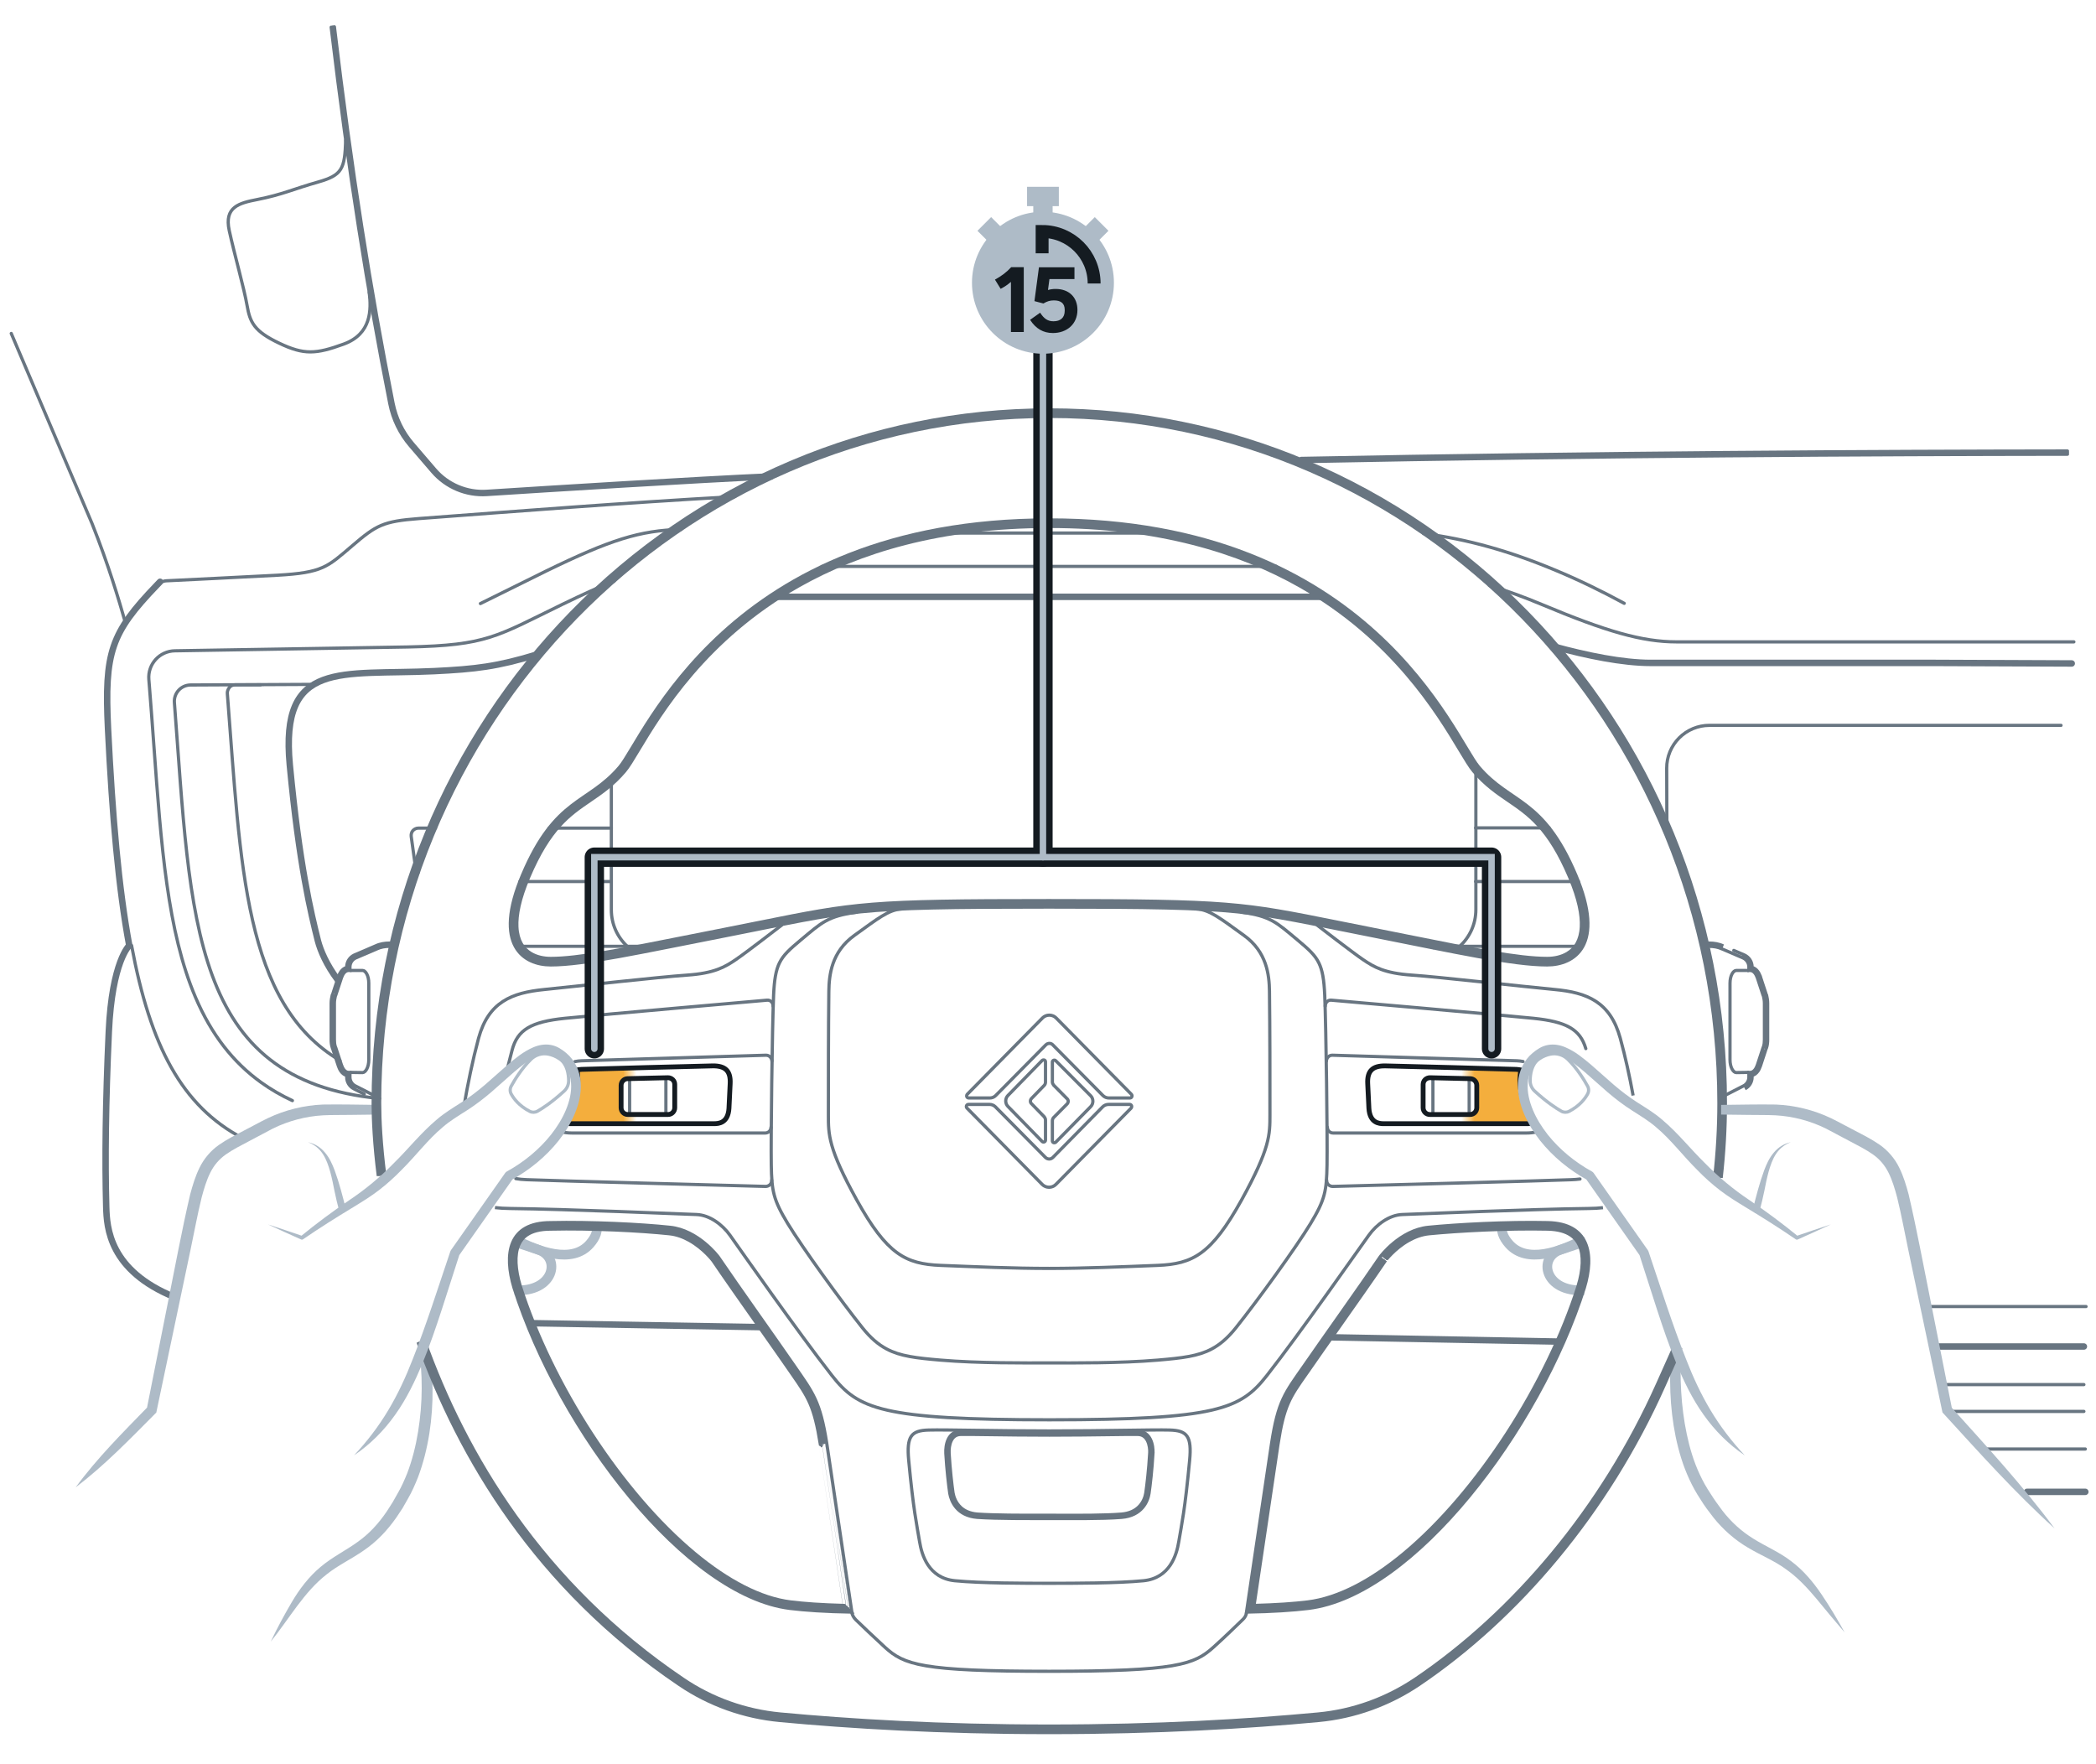 <?xml version="1.0" encoding="UTF-8"?><svg xmlns="http://www.w3.org/2000/svg" width="325" height="273.567" xmlns:xlink="http://www.w3.org/1999/xlink" viewBox="0 0 325 273.567"><defs><linearGradient id="uuid-eb9bfdaf-9438-4084-82bb-bacb1412baca" x1="96.643" y1="169.754" x2="98.704" y2="169.754" gradientUnits="userSpaceOnUse"><stop offset="0" stop-color="#f4ae3d"/><stop offset="1" stop-color="#f4ae3d" stop-opacity="0"/></linearGradient><linearGradient id="uuid-a6de6347-a626-406f-a2ab-ef7e9fcab8d5" x1="17.785" y1="169.754" x2="19.846" y2="169.754" gradientTransform="translate(246.432) rotate(-180) scale(1 -1)" xlink:href="#uuid-eb9bfdaf-9438-4084-82bb-bacb1412baca"/></defs><g id="uuid-5a6d29e6-76f5-462a-b659-a9216cf849a3"><path d="m321.237,102.874l-21.138-.086c-26.503,0-4.658,0-44.128,0-4.409,0-9.952-1.155-14.978-2.525" style="fill:none; stroke:#687581; stroke-linecap:round; stroke-linejoin:round;"/><path d="m319.575,112.472h-54.523c-1.759,0-3.445.7-4.687,1.947s-1.937,2.936-1.931,4.696l.029,9.525" style="fill:none; stroke:#687581; stroke-linecap:round; stroke-linejoin:round; stroke-width:.5px;"/><path d="m64.876,135.244c-.28-.409-.47-.886-.539-1.402l-.575-4.141c-.036-.324.036-.648.251-.9.218-.252.542-.396.866-.396h2.643" style="fill:none; stroke:#687581; stroke-linecap:round; stroke-linejoin:round; stroke-width:.5px;"/><g id="uuid-52fc3e54-f923-4bda-b8a4-3d7b5b00c539"><path d="m119.645,73.613c-12.339.554-34.262,1.927-44.189,2.568-1.524.098-3.031-.165-4.406-.744s-2.611-1.468-3.604-2.624l-3.453-4.022c-1.551-1.806-2.589-3.953-3.054-6.289-3.442-17.32-6.425-35.985-9.089-58.342" style="fill:none; stroke:#687581; stroke-linecap:round; stroke-linejoin:round; stroke-width:.5px;"/><path d="m119.656,73.862c-12.337.554-34.257,1.927-44.184,2.568-1.564.101-3.109-.169-4.519-.763s-2.678-1.506-3.697-2.692l-3.453-4.022c-1.579-1.839-2.637-4.025-3.109-6.403-3.443-17.327-6.428-35.998-9.092-58.361" style="fill:none; stroke:#687581; stroke-linecap:round; stroke-linejoin:round; stroke-width:.5px;"/></g><path d="m119.667,74.112c-12.334.554-34.251,1.927-44.179,2.568-3.203.207-6.331-1.106-8.421-3.541l-3.453-4.022c-1.607-1.872-2.684-4.097-3.165-6.517-3.445-17.334-6.43-36.011-9.095-58.38" style="fill:none; stroke:#687581; stroke-linecap:round; stroke-linejoin:round; stroke-width:.5px;"/><g id="uuid-6fd5a5ef-be93-4fb0-a275-68808f0448d6"><path d="m320.573,69.931c-29.007.034-72.861.232-118.843,1.148" style="fill:none; stroke:#687581; stroke-linecap:round; stroke-linejoin:round; stroke-width:.5px;"/><path d="m320.574,70.181c-29.007.034-72.858.232-118.838,1.148" style="fill:none; stroke:#687581; stroke-linecap:round; stroke-linejoin:round; stroke-width:.5px;"/></g><path d="m320.574,70.431c-29.006.034-72.856.232-118.833,1.148" style="fill:none; stroke:#687581; stroke-linecap:round; stroke-linejoin:round; stroke-width:.5px;"/><path d="m24.31,90.741c.396-.396.936-.648,1.476-.684,2.736-.144,11.303-.54,17.206-.864,7.092-.396,7.775-1.296,11.591-4.537,3.779-3.241,4.787-3.817,10.368-4.249,16.319-1.217,31.002-2.389,49.018-3.411" style="fill:none; stroke:#687581; stroke-linecap:round; stroke-linejoin:round; stroke-width:.5px;"/><path d="m228.844,118.363v22.68c0,2.261-.968,4.287-2.503,5.689" style="fill:none; stroke:#687581; stroke-miterlimit:10; stroke-width:.5px;"/><path d="m119.928,92.542h85.412" style="fill:none; stroke:#687581; stroke-linecap:round; stroke-linejoin:round;"/><path d="m97.256,146.732c-1.516-1.406-2.464-3.423-2.464-5.653v-20.77" style="fill:none; stroke:#687581; stroke-miterlimit:10; stroke-width:.5px;"/><path d="m220.726,82.721c6.875.895,13.392,2.736,20.502,5.716,3.634,1.512,7.161,3.241,10.619,5.113" style="fill:none; stroke:#687581; stroke-linecap:round; stroke-linejoin:round; stroke-width:.5px;"/><path d="m144.865,82.656h35.992" style="fill:none; stroke:#687581; stroke-linecap:round; stroke-linejoin:round; stroke-width:.5px;"/><path d="m74.49,93.586c.073-.036,7.631-3.781,10.186-5.041,9.983-4.858,14.479-6.287,20.943-6.462" style="fill:none; stroke:#687581; stroke-linecap:round; stroke-linejoin:round; stroke-width:.5px;"/><path d="m197.897,87.824h-70.43" style="fill:none; stroke:#687581; stroke-linecap:round; stroke-linejoin:round; stroke-width:.5px;"/><path d="m228.807,128.368h11.401" style="fill:none; stroke:#687581; stroke-linecap:round; stroke-linejoin:round; stroke-width:.5px;"/><path d="m228.807,136.686h15.94" style="fill:none; stroke:#687581; stroke-linecap:round; stroke-linejoin:round; stroke-width:.5px;"/><path d="m85.127,128.404h9.665" style="fill:none; stroke:#687581; stroke-linecap:round; stroke-linejoin:round; stroke-width:.5px;"/><path d="m94.756,136.686h-14.142" style="fill:none; stroke:#687581; stroke-linecap:round; stroke-linejoin:round; stroke-width:.5px;"/><path d="m1.746,51.705l12.52,29.458c2.556,6.409,4.212,11.99,5.184,15.411" style="fill:none; stroke:#687581; stroke-linecap:round; stroke-linejoin:round; stroke-width:.5px;"/><path d="m79.904,146.732h21.405c.713,0,1.379.061,2.004.179" style="fill:none; stroke:#687581; stroke-miterlimit:10; stroke-width:.5px;"/><path d="m245.431,146.732h-21.087c-.796,0-1.535.076-2.223.223" style="fill:none; stroke:#687581; stroke-miterlimit:10; stroke-width:.5px;"/><path d="m321.57,99.526h-61.623c-5.329,0-10.907-1.62-20.878-5.797-2.789-1.168-5.475-2.145-8.123-2.946" style="fill:none; stroke:#687581; stroke-linecap:round; stroke-linejoin:round; stroke-width:.5px;"/><path d="m53.603,21.757c-.153,4.425-.515,5.401-4.311,6.475s-5.522,1.943-9.377,2.7c-2.83.556-5.174,1.128-4.37,4.816.804,3.688,2.294,8.901,2.759,11.589s1.115,4.029,4.976,5.872c3.861,1.843,5.699,1.716,10.013.144,4.314-1.572,4.295-5.331,3.955-8.061" style="fill:none; stroke:#687581; stroke-linecap:round; stroke-linejoin:round; stroke-width:.5px;"/><path d="m82.284,205.166l2.88.049c9.514.161,20.465.35,32.088.553l1.079.019" style="fill:none; stroke:#687581; stroke-linecap:round; stroke-linejoin:round;"/><g id="uuid-881b5a5c-dba5-432e-a0ba-cdcaac39a5ba"><path d="m61.582,146.232h-1.166c-.734,0-1.496.115-2.177.437,0,0-3.276,1.404-3.29,1.411-.361.168-.661.434-.869.762-.203.319-.319.696-.319,1.095v.074c-.171.041-.329.117-.469.216-.33.233-.576.601-.735,1.016-.06.091-.105.201-.121.321,0,0-.846,2.573-.819,2.508-.034.069-.052.124-.063.154-.008.024-.008.022-.009.025l-.028.055-.013.06c-.073.329-.156.734-.156,1.189v5.653c0,.422.038.843.197,1.304.001.002.001,0,.009.025.01.03.028.086.035.088,0,0,.864,2.629.892,2.696.001.003.001.001.009.025.01.03.028.086.039.098.157.446.413.845.763,1.092.14.099.298.175.469.216v.29c0,.37.111.732.301,1.04.189.306.463.57.799.738,0,0,3.239,1.656,3.225,1.649.196.108.397.201.601.281" style="fill:none; stroke:#687581; stroke-miterlimit:10; stroke-width:.5px;"/><path d="m61.582,146.482h-1.166c-.709,0-1.432.112-2.079.416,0,0-3.276,1.404-3.283,1.408-.317.148-.581.382-.764.67-.178.28-.28.61-.28.961v.291c-.209.007-.404.083-.574.203-.284.201-.509.533-.656.928-.059.08-.102.19-.089.228,0,0-.864,2.628-.85,2.595-.026.053-.04.094-.049.122-.008.025-.013.038-.043.115-.073.327-.15.709-.15,1.134v5.653c0,.409.037.799.171,1.192.01.019.014.032.022.057.01.029.023.07.036.089,0,0,.864,2.629.878,2.662.01.019.014.032.023.057.01.029.023.07.037.094.146.414.376.762.671.971.17.121.365.196.574.203v.507c0,.321.096.637.264.908.167.27.407.5.7.646,0,0,3.239,1.656,3.232,1.653.186.102.377.191.571.267" style="fill:none; stroke:#687581; stroke-miterlimit:10; stroke-width:.5px;"/></g><path d="m61.582,146.732h-1.166c-.684,0-1.369.108-1.98.396l-3.276,1.404c-.54.252-.9.792-.9,1.404v.54h-.216c-.432,0-.828.396-1.044,1.008-.036.036-.072.108-.072.18l-.864,2.629c-.036.072-.036.108-.072.18-.072.324-.144.684-.144,1.08v5.653c0,.396.036.756.144,1.08.036.072.036.108.072.18l.864,2.629c.036.072.036.108.072.18.216.612.612,1.008,1.044,1.008h.216v.756c0,.54.324,1.08.828,1.332l3.239,1.656c.177.097.358.181.542.253" style="fill:none; stroke:#687581; stroke-miterlimit:10; stroke-width:.5px;"/><path d="m54.259,150.476h1.953c.468,0,.972.792.972,1.981v11.873c0,1.152-.504,1.981-.972,1.981l-1.953-.029" style="fill:none; stroke:#687581; stroke-miterlimit:10; stroke-width:.5px;"/><path d="m37.581,176.461c-9.359-4.949-14.278-14.226-17.181-29.862" style="fill:none; stroke:#687581; stroke-linecap:round; stroke-linejoin:round; stroke-width:.5px;"/><path d="m52.371,151.934c-1.747-2.32-2.696-4.577-3.08-6.066-1.08-4.321-2.88-11.702-4.356-27.257-1.548-16.419,7.883-13.863,22.391-14.547,6.412-.312,9.795-.705,15.986-2.599" style="fill:none; stroke:#687581; stroke-linecap:round; stroke-linejoin:round;"/><path d="m95.234,90.098c-2.213.865-4.805,2.042-8.075,3.631-10.223,4.969-11.588,6.337-23.937,6.589l-36.114.594c-1.135.019-2.212.506-2.975,1.347s-1.144,1.96-1.053,3.091l.094,1.169c.244,3.033.461,6.014.671,8.897,1.133,15.578,2.112,29.032,6.473,39.233,2.446,5.722,5.783,10.044,10.203,13.213,1.49,1.069,3.093,1.999,4.818,2.795" style="fill:none; stroke:#687581; stroke-linecap:round; stroke-linejoin:round; stroke-width:.5px;"/><path d="m48.572,106.117l-19.027.095c-.701.003-1.369.298-1.844.814s-.713,1.206-.66,1.905c2.589,33.808,2.448,58.543,31.821,61.402" style="fill:none; stroke:#687581; stroke-linecap:round; stroke-linejoin:round; stroke-width:.5px;"/><path d="m52.709,164.431c-14.933-8.876-15.361-30.073-17.457-56.874-.036-.36.108-.684.324-.972.216-.288.576-.396.936-.396h3.888" style="fill:none; stroke:#687581; stroke-linecap:round; stroke-linejoin:round; stroke-width:.5px;"/><path d="m27.11,201.144c-10.177-4.128-10.55-10.784-10.639-13.991-.2-7.239-.1-16.242.401-27.194.501-10.952,3.181-13.362,3.181-13.362l-.012.002c-1.666-8.97-2.621-20.032-3.29-33.57-.576-11.882.432-14.871,7.559-22.288.17-.177.34-.355.509-.533" style="fill:none; stroke:#687581; stroke-linecap:round; stroke-linejoin:round;"/><line x1="323.344" y1="224.681" x2="308.069" y2="224.681" style="fill:none; stroke:#687581; stroke-linecap:round; stroke-linejoin:round; stroke-width:.5px;"/><line x1="323.344" y1="231.321" x2="314.3" y2="231.321" style="fill:none; stroke:#687581; stroke-linecap:round; stroke-linejoin:round;"/><line x1="299.888" y1="208.785" x2="323.122" y2="208.785" style="fill:none; stroke:#687581; stroke-linecap:round; stroke-linejoin:round;"/><line x1="298.619" y1="202.586" x2="323.455" y2="202.586" style="fill:none; stroke:#687581; stroke-linecap:round; stroke-linejoin:round; stroke-width:.5px;"/><line x1="301.102" y1="214.689" x2="323.122" y2="214.689" style="fill:none; stroke:#687581; stroke-linecap:round; stroke-linejoin:round; stroke-width:.5px;"/><line x1="302.106" y1="218.849" x2="323.122" y2="218.849" style="fill:none; stroke:#687581; stroke-linecap:round; stroke-linejoin:round; stroke-width:.5px;"/><path d="m205.781,207.348l5.277.097c13.863.254,24.885.461,30.828.579" style="fill:none; stroke:#687581; stroke-linecap:round; stroke-linejoin:round;"/></g><g id="uuid-421727b9-8e63-40bf-b166-66bbcd989b4e"><path d="m260.676,209.069c-.234,4.471-.045,8.979.873,13.319.456,2.166,1.094,4.294,2.028,6.271.462.996.983,1.932,1.605,2.862.585.945,1.229,1.836,1.888,2.717,1.344,1.741,2.945,3.205,4.806,4.349,1.838,1.162,4.016,2.055,5.897,3.515,1.895,1.425,3.419,3.263,4.696,5.159,1.28,1.893,2.447,3.849,3.548,5.848-1.492-1.727-2.938-3.484-4.375-5.229-1.45-1.724-2.95-3.336-4.744-4.58-1.752-1.294-3.836-2.115-5.865-3.327-2.034-1.193-3.865-2.808-5.328-4.638-.716-.926-1.435-1.853-2.033-2.846-.638-.958-1.224-2.012-1.713-3.076-1.001-2.134-1.667-4.388-2.141-6.662-.93-4.559-1.036-9.214-.637-13.792l1.496.111Z" style="fill:#aebbc7; stroke-width:0px;"/><path d="m245.61,200.057c-6.093.37-7.279-5.08-3.596-6.295,1.078-.355,2.487-.822,3.846-1.273" style="fill:none; stroke:#aebbc7; stroke-miterlimit:10; stroke-width:1.5px;"/><path d="m245.673,192.13c-3.737,1.984-8.949,3.885-11.687.766-.995-1.133-1.256-2.095-1.034-2.967" style="fill:none; stroke:#aebbc7; stroke-miterlimit:10; stroke-width:1.5px;"/><path d="m79.825,200.057c6.093.37,7.279-5.08,3.596-6.295-1.078-.355-2.487-.822-3.846-1.273" style="fill:none; stroke:#aebbc7; stroke-miterlimit:10; stroke-width:1.5px;"/><path d="m79.762,192.13c3.737,1.984,8.949,3.885,11.687.766.995-1.133,1.256-2.095,1.034-2.967" style="fill:none; stroke:#aebbc7; stroke-miterlimit:10; stroke-width:1.5px;"/><line x1="222.183" y1="167.114" x2="222.183" y2="172.806" style="fill:none; stroke:#687581; stroke-linecap:round; stroke-linejoin:round; stroke-width:.5px;"/><line x1="227.805" y1="167.258" x2="227.805" y2="172.806" style="fill:none; stroke:#687581; stroke-linecap:round; stroke-linejoin:round; stroke-width:.5px;"/><line x1="103.252" y1="167.114" x2="103.252" y2="172.806" style="fill:none; stroke:#687581; stroke-linecap:round; stroke-linejoin:round; stroke-width:.5px;"/><line x1="97.63" y1="167.258" x2="97.63" y2="172.806" style="fill:none; stroke:#687581; stroke-linecap:round; stroke-linejoin:round; stroke-width:.5px;"/><path d="m11.731,230.625c3.35-4.565,7.325-8.514,11.231-12.532l-.208.389,3.302-16.628c1.127-5.559,2.123-11.052,3.431-16.65.378-1.396.788-2.804,1.47-4.176.664-1.375,1.756-2.649,3.011-3.519,1.25-.87,2.535-1.508,3.786-2.165,1.276-.65,2.431-1.312,3.785-1.97,2.658-1.263,5.572-1.984,8.505-2.107,2.909-.048,5.674.03,8.519.054v1.5l-4.239.053c-1.396.028-2.865-.006-4.196.062-2.713.152-5.383.855-7.814,2.052l-3.719,1.971c-1.249.656-2.498,1.29-3.567,2.04-1.062.754-1.858,1.689-2.432,2.856-.578,1.161-.969,2.48-1.325,3.809-.663,2.681-1.165,5.482-1.752,8.244l-1.745,8.297-3.49,16.593-.048.229-.16.161c-3.953,3.971-7.836,8.012-12.344,11.436Z" style="fill:#aebbc7; stroke-width:0px;"/><path d="m66.344,208.274c.912,4.617.947,9.358.231,13.998-.372,2.318-.937,4.617-1.779,6.836-.442,1.096-.926,2.207-1.514,3.225l-.872,1.533-.984,1.478c-1.358,1.937-3.044,3.735-5.034,5.071-1.972,1.37-4.036,2.321-5.749,3.707-3.484,2.701-5.768,6.831-8.656,10.421.984-2.092,2.077-4.119,3.25-6.111,1.172-1.999,2.629-3.928,4.468-5.469,1.839-1.551,3.977-2.58,5.747-3.876,1.809-1.267,3.284-2.903,4.53-4.745l.9-1.408.828-1.464c.564-.971.999-1.973,1.42-3.004.793-2.076,1.338-4.26,1.698-6.475.722-4.431.761-9.009.041-13.437l1.474-.28Z" style="fill:#aebbc7; stroke-width:0px;"/><g id="uuid-1f4a947d-6851-4574-8a10-0f54fe0bcc53"><path d="m266.748,170.747c.204-.079.405-.173.588-.274,0,0,3.239-1.656,3.234-1.654.34-.17.614-.434.803-.74.19-.308.301-.67.301-1.04v-.29c.171-.041.329-.117.469-.216.35-.247.605-.646.738-1.035.035-.069.053-.125.063-.155.008-.024.008-.022.037-.092,0,0,.863-2.627.837-2.562.034-.069.052-.124.063-.154.008-.024.008-.022.036-.09.132-.396.17-.816.17-1.238v-5.653c0-.454-.083-.86-.156-1.189l-.013-.06-.028-.055s-.001,0-.009-.025c-.01-.03-.028-.086-.035-.088l-.846-2.574c-.017-.119-.062-.23-.121-.321-.159-.415-.405-.783-.735-1.016-.14-.099-.298-.175-.469-.216v-.074c0-.399-.116-.776-.319-1.095-.209-.327-.509-.594-.884-.768,0,0-3.276-1.404-3.26-1.397-.697-.328-1.46-.444-2.193-.444h-1.166" style="fill:none; stroke:#687581; stroke-miterlimit:10; stroke-width:.5px;"/><path d="m266.658,170.514c.194-.076.385-.164.565-.263,0,0,3.239-1.656,3.236-1.655.296-.148.536-.378.702-.647.168-.271.264-.588.264-.908v-.507c.209-.007.404-.083.574-.203.295-.209.525-.557.659-.942.026-.053.04-.094.05-.122.008-.025.013-.038.036-.091,0,0,.864-2.628.85-2.595.026-.053.04-.094.049-.123.008-.025.013-.038.036-.09.12-.36.157-.75.157-1.159v-5.653c0-.425-.077-.808-.171-1.192-.01-.019-.014-.032-.022-.057-.01-.029-.023-.07-.036-.089,0,0-.863-2.627-.851-2.552,0-.115-.043-.224-.102-.304-.147-.396-.371-.727-.656-.929-.17-.121-.365-.196-.574-.203v-.291c0-.351-.102-.681-.28-.961-.183-.288-.447-.522-.771-.673,0,0-3.276-1.404-3.268-1.401-.654-.308-1.378-.42-2.087-.42h-1.166" style="fill:none; stroke:#687581; stroke-miterlimit:10; stroke-width:.5px;"/></g><path d="m266.567,170.281c.184-.072.365-.156.542-.253l3.239-1.656c.504-.252.828-.792.828-1.332v-.756h.216c.432,0,.828-.396,1.044-1.008.036-.072.036-.108.072-.18l.864-2.629c.036-.072.036-.108.072-.18.108-.324.144-.684.144-1.08v-5.653c0-.396-.072-.756-.144-1.08-.036-.072-.036-.108-.072-.18l-.864-2.629c0-.072-.036-.144-.072-.18-.216-.612-.612-1.008-1.044-1.008h-.216v-.54c0-.612-.36-1.152-.9-1.404l-3.276-1.404c-.612-.288-1.296-.396-1.98-.396h-1.166" style="fill:none; stroke:#687581; stroke-miterlimit:10; stroke-width:.5px;"/><path d="m271.175,166.282l-1.953.029c-.468,0-.972-.828-.972-1.981v-11.873c0-1.188.504-1.981.972-1.981h1.953" style="fill:none; stroke:#687581; stroke-miterlimit:10; stroke-width:.5px;"/><g id="uuid-36fb9d39-b4bb-4306-8475-0fd753d3bbc1"><path d="m266.874,182.641c.433-3.818.659-7.691.659-11.604,0-29.667-11.725-56.534-30.688-75.984-9.725-9.975-21.355-18.001-34.286-23.453-12.283-5.179-25.738-8.036-39.842-8.036s-27.566,2.855-39.855,8.035c-12.93,5.449-24.562,13.47-34.29,23.44-18.973,19.446-30.707,46.313-30.707,75.998,0,2.565.185,6.471.8,11.31" style="fill:none; stroke:#687581; stroke-miterlimit:10; stroke-width:.5px;"/><path d="m266.625,182.613c.432-3.809.658-7.673.658-11.576,0-29.6-11.698-56.405-30.617-75.81-9.702-9.952-21.305-17.958-34.204-23.397-12.253-5.167-25.675-8.016-39.745-8.016s-27.499,2.849-39.758,8.015c-12.899,5.436-24.503,13.437-34.208,23.384-18.928,19.4-30.636,46.205-30.636,75.824,0,2.554.184,6.449.798,11.279" style="fill:none; stroke:#687581; stroke-miterlimit:10; stroke-width:.5px;"/><path d="m266.377,182.584c.431-3.8.656-7.654.656-11.547,0-29.534-11.671-56.276-30.546-75.635-9.68-9.928-21.255-17.915-34.122-23.341-12.223-5.154-25.612-7.996-39.648-7.996s-27.432,2.842-39.661,7.995c-12.867,5.423-24.444,13.405-34.126,23.329-18.884,19.355-30.565,46.097-30.565,75.649,0,2.543.183,6.428.796,11.247" style="fill:none; stroke:#687581; stroke-miterlimit:10; stroke-width:.5px;"/><path d="m266.129,182.556c.43-3.791.655-7.635.655-11.519,0-29.467-11.644-56.147-30.475-75.461-9.657-9.905-21.204-17.873-34.041-23.285-12.193-5.141-25.549-7.977-39.551-7.977s-27.365,2.835-39.564,7.976c-12.836,5.41-24.385,13.372-34.044,23.273-18.84,19.309-30.494,45.99-30.494,75.474,0,2.532.183,6.406.794,11.215" style="fill:none; stroke:#687581; stroke-miterlimit:10; stroke-width:.5px;"/></g><path d="m265.88,182.528c.429-3.782.653-7.617.653-11.491,0-58.8-46.471-106.473-103.816-106.473s-103.852,47.637-103.852,106.473c0,2.521.182,6.385.792,11.184" style="fill:none; stroke:#687581; stroke-miterlimit:10; stroke-width:.5px;"/><g id="uuid-6b64882d-4477-46ca-b3c3-4b48dec98a18"><path d="m64.833,208.112c6.353,17.812,18.306,38.091,40.519,53.085,4.643,3.158,10.025,5.05,15.552,5.57,10.792,1.011,24.862,1.877,41.777,1.877s30.988-.866,41.78-1.877c5.568-.52,10.912-2.451,15.549-5.568,15.396-10.392,29.225-26.708,37.942-46.214l2.676-5.988" style="fill:none; stroke:#687581; stroke-miterlimit:10; stroke-width:.5px;"/><path d="m65.069,208.029c6.34,17.776,18.265,38.004,40.424,52.962,4.607,3.134,9.949,5.012,15.435,5.528,10.785,1.01,24.847,1.875,41.754,1.875s30.971-.865,41.756-1.875c5.526-.516,10.829-2.432,15.432-5.526,15.355-10.365,29.155-26.643,37.854-46.108l2.676-5.988" style="fill:none; stroke:#687581; stroke-miterlimit:10; stroke-width:.5px;"/><path d="m65.304,207.945c6.326,17.739,18.224,37.918,40.329,52.839,4.571,3.109,9.872,4.974,15.317,5.486,10.778,1.009,24.832,1.874,41.73,1.874s30.955-.865,41.733-1.874c5.484-.512,10.747-2.414,15.316-5.485,15.314-10.337,29.084-26.578,37.765-46.003l2.676-5.988" style="fill:none; stroke:#687581; stroke-miterlimit:10; stroke-width:.5px;"/><path d="m65.539,207.861c6.313,17.703,18.183,37.832,40.235,52.716,4.535,3.085,9.796,4.935,15.2,5.443,10.771,1.009,24.817,1.873,41.707,1.873s30.939-.865,41.71-1.873c5.441-.508,10.665-2.395,15.199-5.443,15.274-10.31,29.014-26.513,37.677-45.898l2.676-5.988" style="fill:none; stroke:#687581; stroke-miterlimit:10; stroke-width:.5px;"/></g><path d="m65.775,207.777c6.3,17.666,18.142,37.746,40.14,52.594,4.5,3.061,9.72,4.897,15.083,5.401,10.764,1.008,24.802,1.872,41.684,1.872s30.922-.864,41.687-1.872c5.399-.504,10.583-2.377,15.083-5.401,15.233-10.282,28.944-26.449,37.588-45.793l2.676-5.988" style="fill:none; stroke:#687581; stroke-miterlimit:10; stroke-width:.5px;"/><g id="uuid-7e74f940-422e-4094-9168-afeb71ed0c36"><path d="m81.96,136.032c3.238-7.638,6.368-9.747,9.523-11.899,1.733-1.183,3.557-2.423,5.366-4.548.568-.665,1.274-1.848,2.12-3.255,3.492-5.811,10.413-17.319,24.854-25.489,9.364-5.298,21.935-9.217,38.858-9.217s29.497,3.919,38.861,9.217c14.441,8.171,21.362,19.678,24.854,25.489.846,1.407,1.552,2.59,2.119,3.253,1.81,2.127,3.633,3.367,5.367,4.55,3.155,2.153,6.284,4.262,9.521,11.9,1.424,3.355,1.891,5.852,1.8,7.674-.053,1.074-.299,1.905-.65,2.546-.385.705-.918,1.221-1.541,1.59-.9.534-2.007.77-3.117.77-4.417,0-11.43-1.402-21.568-3.435-1.664-.334-3.409-.684-5.237-1.047-2.075-.408-3.925-.78-5.609-1.118-14.866-2.986-16.815-3.365-44.837-3.365-28.02,0-29.968.379-44.831,3.365-1.685.338-3.536.71-5.611,1.119-2.217.434-4.315.851-6.294,1.245-9.59,1.909-16.286,3.237-20.512,3.237-1.087,0-2.182-.232-3.075-.763-.618-.367-1.148-.88-1.532-1.583-.349-.639-.594-1.468-.646-2.542-.088-1.822.382-4.324,1.817-7.692Z" style="fill:none; stroke:#687581; stroke-miterlimit:10; stroke-width:.5px;"/><path d="m81.73,135.935c3.263-7.696,6.433-9.839,9.612-12.008,1.733-1.183,3.532-2.407,5.317-4.504.551-.645,1.244-1.804,2.096-3.221,3.496-5.818,10.444-17.374,24.945-25.578,9.404-5.32,22.017-9.249,38.982-9.249s29.58,3.929,38.985,9.25c14.501,8.204,21.449,19.76,24.945,25.578.852,1.418,1.545,2.577,2.095,3.22,1.786,2.099,3.584,3.323,5.317,4.505,3.179,2.17,6.349,4.312,9.61,12.009,1.432,3.375,1.913,5.911,1.82,7.784-.055,1.107-.309,1.975-.68,2.654-.408.747-.975,1.295-1.632,1.685-.948.563-2.102.805-3.244.805-4.448,0-11.493-1.409-21.617-3.44-1.664-.334-3.408-.684-5.236-1.046-2.075-.409-3.926-.78-5.61-1.119-14.845-2.982-16.775-3.36-44.788-3.36-28.011,0-29.941.378-44.782,3.36-1.685.338-3.537.71-5.612,1.119-2.217.434-4.314.851-6.293,1.245-9.576,1.906-16.304,3.242-20.56,3.242-1.12,0-2.261-.239-3.203-.798-.653-.388-1.217-.933-1.624-1.679-.369-.677-.623-1.544-.676-2.65-.091-1.873.393-4.414,1.836-7.802Z" style="fill:none; stroke:#687581; stroke-miterlimit:10; stroke-width:.5px;"/><path d="m81.5,135.837c3.288-7.754,6.497-9.931,9.701-12.117,1.733-1.183,3.506-2.39,5.268-4.46.534-.624,1.213-1.76,2.072-3.188,3.499-5.824,10.476-17.429,25.036-25.667,9.444-5.343,22.1-9.281,39.105-9.281s29.664,3.939,39.108,9.282c14.561,8.238,21.537,19.843,25.036,25.667.858,1.428,1.538,2.563,2.071,3.187,1.762,2.07,3.535,3.278,5.268,4.461,3.204,2.186,6.413,4.363,9.699,12.118,1.44,3.394,1.935,5.97,1.84,7.894-.056,1.139-.319,2.045-.71,2.761-.432.79-1.031,1.369-1.724,1.78-.997.591-2.198.84-3.372.84-4.48,0-11.557-1.417-21.666-3.445-1.664-.334-3.408-.684-5.235-1.046-2.076-.409-3.927-.78-5.611-1.119-14.823-2.977-16.735-3.355-44.739-3.355-28.001,0-29.914.378-44.733,3.355-1.685.338-3.537.71-5.614,1.119-2.216.433-4.313.851-6.293,1.245-9.563,1.904-16.321,3.247-20.609,3.247-1.152,0-2.341-.245-3.33-.833-.689-.409-1.286-.986-1.716-1.774-.39-.714-.651-1.619-.707-2.757-.093-1.924.405-4.505,1.856-7.912Z" style="fill:none; stroke:#687581; stroke-miterlimit:10; stroke-width:.5px;"/><path d="m81.27,135.739c3.312-7.812,6.562-10.023,9.791-12.226,1.733-1.182,3.481-2.374,5.218-4.416.516-.604,1.183-1.716,2.047-3.154,3.503-5.83,10.507-17.484,25.127-25.756,9.483-5.365,22.182-9.314,39.228-9.314s29.747,3.949,39.231,9.314c14.62,8.272,21.624,19.925,25.127,25.756.864,1.438,1.531,2.55,2.047,3.154,1.738,2.042,3.486,3.234,5.218,4.416,3.229,2.203,6.478,4.414,9.788,12.227,1.449,3.414,1.957,6.029,1.859,8.004-.058,1.171-.329,2.115-.741,2.869-.455.832-1.087,1.443-1.816,1.875-1.045.62-2.293.875-3.499.875-4.512,0-11.62-1.425-21.715-3.45-1.664-.334-3.408-.684-5.234-1.046-2.076-.409-3.928-.781-5.612-1.119-14.801-2.973-16.695-3.351-44.689-3.351-27.992,0-29.886.377-44.683,3.35-1.685.338-3.537.711-5.615,1.12-2.216.433-4.313.851-6.292,1.245-9.549,1.901-16.339,3.251-20.658,3.251-1.185,0-2.421-.252-3.458-.868-.724-.43-1.355-1.038-1.808-1.869-.41-.752-.68-1.694-.737-2.865-.096-1.975.416-4.595,1.876-8.021Z" style="fill:none; stroke:#687581; stroke-miterlimit:10; stroke-width:.5px;"/></g><path d="m81.039,135.642c5.114-12.062,10.117-10.91,15.049-16.707,3.815-4.465,16.63-38.312,66.593-38.312s62.78,33.846,66.595,38.312c4.933,5.797,9.935,4.645,15.046,16.707,4.645,10.946-.215,13.971-4.427,13.971-5.293,0-14.111-1.944-26.998-4.501-20.303-3.997-19.079-4.465-50.253-4.465-31.174,0-29.947.468-50.25,4.465-12.887,2.52-21.744,4.501-26.998,4.501-4.139,0-9.036-2.989-4.357-13.971Z" style="fill:none; stroke:#687581; stroke-miterlimit:10; stroke-width:.5px;"/><g id="uuid-7167b531-9c70-4133-a109-b5e77dbb48a5"><path d="m127.21,223.98c-.951-5.998-1.889-7.319-4.325-10.834-.165-.238-.337-.486-.516-.746-1.192-1.728-2.866-4.108-4.656-6.65-2.52-3.58-5.268-7.483-7.164-10.278,0,0-1.393-1.864-3.631-3.127-.946-.533-2.01-.937-3.162-1.05-4.349-.464-12.118-.858-18.395-.714-1.68,0-2.834.347-3.614.863-.614.405-1.044.944-1.325,1.604-.658,1.54-.525,3.787.242,6.348,4.867,15.319,15.674,32.03,27.065,41.494,5.086,4.225,10.195,6.928,14.866,7.506,2.069.255,4.817.454,8.328.544,0,0-3.714-24.969-3.712-24.959Z" style="fill:none; stroke:#687581; stroke-miterlimit:10; stroke-width:.5px;"/><path d="m127.457,223.941c-.958-6.044-1.915-7.4-4.366-10.937-.165-.238-.337-.486-.516-.745-1.192-1.729-2.868-4.11-4.658-6.652-2.521-3.581-5.267-7.482-7.168-10.284,0,0-1.425-1.907-3.709-3.195-.968-.546-2.066-.964-3.258-1.081-4.359-.465-12.139-.859-18.422-.716-1.713,0-2.919.354-3.752.904-.658.434-1.118,1.013-1.418,1.715-.693,1.622-.54,3.939.234,6.522,4.879,15.359,15.712,32.113,27.144,41.61,5.103,4.24,10.257,6.975,14.995,7.562,2.138.263,4.99.467,8.65.553,0,0-3.757-25.263-3.756-25.256Z" style="fill:none; stroke:#687581; stroke-miterlimit:10; stroke-width:.5px;"/><path d="m127.704,223.901c-.965-6.09-1.941-7.48-4.408-11.04-.165-.238-.337-.486-.515-.745-1.193-1.731-2.87-4.112-4.659-6.654-2.521-3.582-5.266-7.481-7.172-10.289,0,0-1.457-1.949-3.786-3.263-.99-.558-2.121-.991-3.354-1.112-4.37-.466-12.16-.861-18.448-.717-1.745,0-3.004.361-3.89.945-.701.463-1.192,1.081-1.51,1.825-.728,1.704-.555,4.092.225,6.696,4.892,15.399,15.749,32.195,27.222,41.727,5.121,4.254,10.319,7.023,15.124,7.618,2.206.271,5.163.48,8.971.561,0,0-3.801-25.556-3.8-25.552Z" style="fill:none; stroke:#687581; stroke-miterlimit:10; stroke-width:.5px;"/><path d="m127.951,223.862c-.973-6.136-1.966-7.561-4.449-11.143-.165-.238-.336-.485-.515-.744-1.194-1.732-2.871-4.115-4.661-6.656-2.522-3.582-5.265-7.479-7.176-10.295,0,0-1.488-1.991-3.864-3.331-1.012-.571-2.177-1.018-3.451-1.143-4.38-.467-12.182-.863-18.475-.719-1.778,0-3.089.367-4.027.987-.745.492-1.266,1.15-1.602,1.936-.763,1.786-.57,4.245.217,6.87,4.905,15.44,15.787,32.278,27.301,41.843,5.139,4.269,10.38,7.07,15.253,7.674,2.273.28,5.336.492,9.293.569,0,0-3.845-25.849-3.844-25.847Z" style="fill:none; stroke:#687581; stroke-miterlimit:10; stroke-width:.5px;"/></g><path d="m132.086,249.964l-3.888-26.141c-1.045-6.589-2.126-7.813-5.005-11.99-2.88-4.177-8.566-12.134-11.843-16.959,0,0-3.095-4.141-7.488-4.573-4.391-.468-12.203-.864-18.501-.72-6.504,0-7.237,4.825-5.65,10.118,7.112,22.388,26.752,47.706,42.762,49.69,2.341.288,5.508.504,9.614.576Z" style="fill:none; stroke:#687581; stroke-miterlimit:10; stroke-width:.5px;"/><g id="uuid-d45c5a83-f4dc-449b-ab66-7aa8b1b6ab9b"><path d="m178.273,225.343c-.142,2.469-.428,4.938-.607,6.149-.09.616-.398,1.518-1.144,2.218-.562.527-1.398.964-2.649,1.065-2.576.208-6.497.194-9.479.183-.604-.002-1.169-.004-1.675-.004-.352,0-.733,0-1.136.001-3.028.004-7.283.009-10.019-.18-1.213-.098-2.029-.513-2.584-1.017-.776-.705-1.097-1.635-1.209-2.265-.177-1.211-.463-3.681-.607-6.148-.034-.619.046-1.379.333-1.968.151-.311.352-.557.609-.721.218-.139.5-.234.873-.241.9-.016,2.499.005,4.606.033,2.472.033,5.63.075,9.135.075,3.506,0,6.665-.042,9.137-.075,2.107-.028,3.705-.049,4.595-.033.359.013.635.11.854.251.263.17.469.424.625.74.292.592.378,1.345.345,1.937Z" style="fill:none; stroke:#687581; stroke-miterlimit:10; stroke-width:.5px;"/><path d="m178.522,225.357c-.142,2.477-.429,4.954-.609,6.171-.096.655-.422,1.616-1.221,2.364-.606.568-1.496,1.027-2.8,1.131-2.589.209-6.522.194-9.5.184-.604-.002-1.169-.004-1.674-.004-.352,0-.733,0-1.136.001-3.024.004-7.29.009-10.039-.18-1.265-.102-2.133-.537-2.732-1.081-.831-.755-1.169-1.744-1.288-2.414-.178-1.218-.465-3.695-.609-6.171-.035-.642.045-1.45.357-2.091.166-.342.395-.628.699-.822.26-.166.588-.272,1.003-.28.905-.016,2.509.005,4.614.033,2.472.033,5.628.075,9.132.075,3.504,0,6.661-.042,9.134-.075,2.105-.028,3.708-.049,4.607-.033.401.015.722.124.98.291.309.2.542.493.713.839.317.642.405,1.442.371,2.062Z" style="fill:none; stroke:#687581; stroke-miterlimit:10; stroke-width:.5px;"/></g><path d="m178.772,225.372c-.142,2.484-.43,4.969-.612,6.193-.179,1.224-1.114,3.457-4.248,3.709-3.131.252-8.206.18-11.195.18-2.989,0-8.064.036-11.195-.18-3.131-.252-4.03-2.484-4.248-3.709-.179-1.224-.466-3.709-.612-6.193-.073-1.332.324-3.421,2.304-3.457,1.98-.036,7.27.108,13.75.108,6.48,0,11.773-.144,13.75-.108,1.944.072,2.377,2.16,2.304,3.457Z" style="fill:none; stroke:#687581; stroke-miterlimit:10; stroke-width:.5px;"/><g id="uuid-2d39772e-ccc0-4ad7-b42f-04d7e37291de"><path d="m244.698,199.41c.768-2.549.87-4.758.2-6.286-.29-.659-.727-1.204-1.348-1.62-.784-.525-1.928-.887-3.567-.924-6.253-.143-14.024.287-18.384.716-1.163.114-2.24.523-3.191,1.062-2.225,1.261-3.591,3.11-3.567,3.077-1.928,2.842-4.69,6.764-7.218,10.356-1.78,2.528-3.443,4.891-4.632,6.615-.168.24-.329.471-.485.692-2.491,3.551-3.427,4.853-4.349,10.873,0,0-3.714,24.969-3.714,24.969,3.503-.089,6.226-.289,8.325-.543,4.719-.585,9.828-3.288,14.891-7.494,11.475-9.533,22.243-26.395,27.04-41.492Z" style="fill:none; stroke:#687581; stroke-miterlimit:10; stroke-width:.5px;"/><path d="m244.937,199.482c.774-2.569.896-4.849.189-6.459-.308-.701-.775-1.284-1.438-1.727-.835-.559-2.029-.928-3.701-.966-6.265-.143-14.046.287-18.414.717-1.206.118-2.316.542-3.29,1.094-2.271,1.287-3.668,3.178-3.651,3.154-1.927,2.84-4.687,6.76-7.216,10.352-1.779,2.527-3.444,4.892-4.632,6.615-.168.24-.329.47-.484.692-2.507,3.575-3.463,4.912-4.391,10.98l-3.757,25.263c3.652-.086,6.478-.29,8.646-.553,4.786-.593,9.939-3.329,15.02-7.549,11.517-9.568,22.309-26.472,27.119-41.612Z" style="fill:none; stroke:#687581; stroke-miterlimit:10; stroke-width:.5px;"/><path d="m245.176,199.554c.78-2.589.921-4.94.179-6.631-.326-.742-.824-1.363-1.528-1.834-.885-.592-2.129-.97-3.834-1.008-6.277-.144-14.069.287-18.444.718-1.249.122-2.393.561-3.389,1.125-2.317,1.313-3.746,3.247-3.734,3.231-1.925,2.838-4.684,6.756-7.213,10.349-1.779,2.527-3.445,4.892-4.633,6.616-.167.24-.329.47-.484.691-2.523,3.598-3.498,4.971-4.434,11.086l-3.801,25.556c3.802-.081,6.731-.29,8.968-.561,4.853-.601,10.05-3.369,15.149-7.605,11.558-9.602,22.375-26.549,27.199-41.732Z" style="fill:none; stroke:#687581; stroke-miterlimit:10; stroke-width:.5px;"/><path d="m245.416,199.626c.786-2.609.947-5.031.168-6.804-.344-.783-.872-1.442-1.618-1.942-.935-.626-2.23-1.011-3.967-1.05-6.289-.144-14.091.288-18.474.719-1.292.126-2.47.579-3.488,1.156-2.363,1.339-3.824,3.316-3.818,3.308-1.924,2.836-4.681,6.752-7.211,10.345-1.779,2.526-3.445,4.893-4.634,6.617-.167.24-.328.469-.484.691-2.54,3.621-3.533,5.029-4.476,11.193l-3.845,25.849c3.952-.077,6.984-.289,9.29-.569,4.919-.609,10.161-3.41,15.278-7.661,11.599-9.636,22.441-26.626,27.278-41.853Z" style="fill:none; stroke:#687581; stroke-miterlimit:10; stroke-width:.5px;"/></g><path d="m245.655,199.699c1.584-5.257.721-9.974-5.65-10.118-6.301-.144-14.113.288-18.504.72-4.427.432-7.488,4.573-7.488,4.573-3.273,4.825-8.963,12.782-11.843,16.959-2.916,4.177-3.994,5.401-5.002,11.99l-3.888,26.141c4.103-.072,7.237-.288,9.611-.576,16.291-2.018,35.774-27.685,42.765-49.69Z" style="fill:none; stroke:#687581; stroke-miterlimit:10; stroke-width:.5px;"/><path d="m162.143,162.033c.332-.332.83-.332,1.12,0l7.758,7.843c.251.249.583.373.914.373h3.277c.126,0,.248-.083.29-.207.042-.125.042-.249-.084-.374l-11.656-11.827c-.583-.581-1.535-.581-2.115,0l-11.659,11.827c-.084.083-.126.249-.084.374.042.124.167.207.293.207h3.277c.332,0,.663-.124.911-.373l7.758-7.843Z" style="fill:none; stroke:#687581; stroke-linecap:round; stroke-linejoin:round; stroke-width:.5px;"/><path d="m163.263,179.463c-.164.166-.373.249-.579.249-.209,0-.415-.083-.583-.249l-7.758-7.843c-.248-.249-.579-.373-.911-.373h-3.277c-.126,0-.251.083-.293.208-.039.125-.039.249.084.373l11.659,11.827c.579.581,1.535.581,2.115,0l11.659-11.827c.08-.083.122-.249.08-.373s-.164-.208-.29-.208h-3.277c-.332,0-.663.125-.914.373l-7.716,7.843Z" style="fill:none; stroke:#687581; stroke-linecap:round; stroke-linejoin:round; stroke-width:.5px;"/><path d="m162.112,167.789c0,.192-.077.385-.189.5l-1.979,2.038c-.23.231-.23.616,0,.808l1.979,2.038c.112.154.189.308.189.5v3.116c0,.115-.077.231-.189.269-.115.038-.23.038-.343-.077l-5.293-5.423c-.455-.462-.455-1.231,0-1.693l5.293-5.423c.077-.077.227-.115.343-.077.112.038.189.154.189.269v3.154Z" style="fill:none; stroke:#687581; stroke-linecap:round; stroke-linejoin:round; stroke-width:.5px;"/><path d="m169.116,169.904c.458.462.458,1.231,0,1.693l-5.405,5.5c-.077.077-.227.115-.343.077-.112-.038-.189-.154-.189-.269v-3.116c0-.192.077-.385.189-.5l2.094-2.115c.227-.231.227-.616,0-.808l-2.094-2.115c-.112-.154-.189-.308-.189-.5v-3.077c0-.115.077-.231.189-.269.115-.038.23-.038.343.077l5.405,5.423Z" style="fill:none; stroke:#687581; stroke-linecap:round; stroke-linejoin:round; stroke-width:.5px;"/><path d="m79.983,182.752c.487.088,1.041.144,1.671.166,4.463.18,31.668.9,37.067,1.044.251,0,.506-.108.684-.288.182-.18.251-.432.251-.684" style="fill:none; stroke:#687581; stroke-linecap:round; stroke-linejoin:round; stroke-width:.5px;"/><path d="m119.874,156.022c0-.432-.288-1.008-.972-.936,0,0-26.054,2.268-31.31,2.808-5.254.54-7.379,1.764-8.206,5.005l-.859,3.365" style="fill:none; stroke:#687581; stroke-linecap:round; stroke-linejoin:round; stroke-width:.5px;"/><path d="m89.138,164.611c.299-.067.632-.111,1.001-.128,2.195-.072,23.794-.72,28.618-.864.251,0,.466.072.648.252.179.18.288.432.288.648" style="fill:none; stroke:#687581; stroke-linecap:round; stroke-linejoin:round; stroke-width:.5px;"/><path d="m119.548,174.781c0,.504-.394.9-.899.9h-29.914c-.711,0-1.269-.072-1.703-.21" style="fill:none; stroke:#687581; stroke-linecap:round; stroke-linejoin:round; stroke-width:.5px;"/><path d="m110.484,165.273c-1.98.04-18.757.475-20.315.541-.264.013-.502.053-.7.092.422,2.429-.198,5.306-1.676,8.197.158.079.343.132.541.132h22.4c.713,0,2.152-.106,2.297-2.376.066-1.294.145-2.798.185-3.815.106-2.006-.766-2.798-2.732-2.772Zm-5.861,6.494c0,.568-.462,1.043-1.03,1.043h-6.257c-.568,0-1.03-.475-1.03-1.043v-3.472c0-.568.449-1.03,1.016-1.043l6.244-.145c.277,0,.541.106.752.304.198.198.304.462.304.739v3.617Z" style="fill:url(#uuid-eb9bfdaf-9438-4084-82bb-bacb1412baca); stroke:#141b21; stroke-linecap:round; stroke-linejoin:round; stroke-width:.75px;"/><path d="m212.073,168.045c.04,1.016.119,2.521.185,3.815.145,2.27,1.584,2.376,2.297,2.376h22.4c.198,0,.383-.053.541-.132-1.478-2.891-2.099-5.768-1.676-8.197-.198-.04-.436-.079-.7-.092-1.558-.066-18.335-.502-20.315-.541-1.967-.026-2.838.766-2.732,2.772Zm8.593.106c0-.277.106-.541.304-.739.211-.198.475-.304.752-.304l6.244.145c.568.013,1.016.475,1.016,1.043v3.472c0,.568-.462,1.043-1.03,1.043h-6.257c-.568,0-1.03-.475-1.03-1.043v-3.617Z" style="fill:url(#uuid-a6de6347-a626-406f-a2ab-ef7e9fcab8d5); stroke:#141b21; stroke-linecap:round; stroke-linejoin:round; stroke-width:.75px;"/><path d="m162.681,245.5c-3.888,0-10.51,0-14.613-.396-4.106-.396-5.148-4.033-5.472-6.013-.469-2.808-.972-5.005-1.693-12.638-.36-3.781.397-4.645,3.095-4.717,2.701-.072,9.899.144,18.683.144s16.018-.216,18.683-.144c2.701.072,3.455.936,3.095,4.717-.718,7.633-1.223,9.866-1.69,12.638-.324,1.981-1.369,5.617-5.472,6.013-4.069.396-10.728.396-14.616.396Z" style="fill:none; stroke:#687581; stroke-linecap:round; stroke-linejoin:round; stroke-width:.5px;"/><path d="m71.931,171.587c.611-3.566,1.363-7.204,2.271-10.596,1.547-5.653,5.148-7.057,10.186-7.561,5.002-.504,17.89-1.944,22.138-2.232,4.248-.288,5.868-1.26,7.525-2.376,1.653-1.116,7.234-5.437,7.234-5.437" style="fill:none; stroke:#687581; stroke-miterlimit:10; stroke-width:.5px;"/><path d="m204.15,143.383s5.581,4.321,7.237,5.437c1.653,1.116,3.273,2.088,7.522,2.376,4.248.288,17.099,1.764,22.138,2.232,5.042.468,8.639,1.909,10.189,7.561.78,2.849,1.44,5.871,1.991,8.878" style="fill:none; stroke:#687581; stroke-miterlimit:10; stroke-width:.5px;"/><path d="m248.553,187.26c-.668.075-1.404.117-2.214.124-9.181.108-25.811.828-28.906.936-2.017.072-3.997,1.548-5.184,3.205-1.441,1.98-10.583,15.087-15.803,21.748-4.067,5.185-7.594,6.877-33.729,6.877-26.135,0-29.662-1.692-33.729-6.877-5.22-6.661-14.398-19.768-15.803-21.748-1.187-1.657-3.167-3.133-5.184-3.205-3.095-.108-19.725-.828-28.906-.936-.865-.008-1.645-.055-2.349-.14" style="fill:none; stroke:#687581; stroke-miterlimit:10; stroke-width:.5px;"/><path d="m192.508,141.442c4.536.612,5.449,1.618,8.653,4.282,1.726,1.44,2.734,2.341,3.346,3.601.542,1.116.793,2.556.902,5.005.215,5.185.43,22.216.357,26.285-.07,4.033-.288,5.365-2.556,9.11-2.301,3.781-8.17,11.882-11.555,16.131-1.26,1.584-2.483,2.629-3.779,3.313-2.086,1.116-4.572,1.404-8.388,1.728-5.854.497-13.171.432-16.809.432-.324,0,.397,0,0,0s.324,0,0,0c-3.638,0-10.955.065-16.809-.432-3.815-.324-6.301-.612-8.388-1.728-1.296-.684-2.519-1.728-3.779-3.313-3.385-4.249-9.253-12.35-11.555-16.131-2.268-3.745-2.486-5.077-2.556-9.11-.073-4.069.142-21.1.357-26.285.109-2.448.36-3.889.902-5.005.612-1.26,1.62-2.16,3.346-3.601,3.204-2.664,4.117-3.67,8.653-4.282" style="fill:none; stroke:#687581; stroke-linecap:round; stroke-linejoin:round; stroke-width:.5px;"/><path d="m185.503,140.935c2.085.106,3.815,1.548,7.379,4.105,3.564,2.557,3.921,6.157,3.958,8.642.073,6.373.073,12.782.073,19.156,0,3.097.036,5.185-4.391,13.215-4.681,8.426-7.561,9.938-13.033,10.154-5.578.216-11.195.468-16.809.468-5.614,0-11.231-.252-16.809-.468-5.472-.216-8.351-1.728-13.033-10.154-4.427-8.03-4.391-10.118-4.391-13.215,0-6.373,0-12.783.073-19.156.036-2.484.394-6.085,3.958-8.642,3.564-2.557,5.295-3.999,7.379-4.105" style="fill:none; stroke:#687581; stroke-linecap:round; stroke-linejoin:round; stroke-width:.5px;"/><path d="m205.706,182.991c0,.252.07.504.251.684.179.18.433.288.684.288,5.399-.144,32.604-.864,37.067-1.044.467-.017.893-.052,1.28-.105" style="fill:none; stroke:#687581; stroke-linecap:round; stroke-linejoin:round; stroke-width:.5px;"/><path d="m245.892,162.593c-.883-3.012-3.037-4.176-8.122-4.699-5.257-.54-31.31-2.808-31.31-2.808-.684-.072-.972.504-.972.936" style="fill:none; stroke:#687581; stroke-linecap:round; stroke-linejoin:round; stroke-width:.5px;"/><path d="m205.669,164.519c0-.216.109-.468.288-.648.182-.18.397-.252.648-.252,4.824.144,26.422.792,28.618.864.342.015.652.054.933.113" style="fill:none; stroke:#687581; stroke-linecap:round; stroke-linejoin:round; stroke-width:.5px;"/><path d="m238.271,175.49c-.425.126-.964.192-1.643.192-4.896,0-25.378,0-29.914,0-.506,0-.899-.396-.899-.9" style="fill:none; stroke:#687581; stroke-linecap:round; stroke-linejoin:round; stroke-width:.5px;"/><path d="m52.575,187.673c-.272-.998-.5-2.001-.71-3.002-.198-1.003-.394-2.001-.661-2.97-.275-.963-.594-1.921-1.136-2.751-.536-.829-1.34-1.493-2.312-1.843,1.011.194,1.954.786,2.632,1.605.696.812,1.139,1.792,1.504,2.765.722,1.963,1.222,3.953,1.724,5.917v.005c.075.288-.099.582-.387.655-.285.073-.576-.097-.653-.38Z" style="fill:#aebbc7; stroke-width:0px;"/><path d="m41.525,189.845c1.806.586,3.603,1.196,5.398,1.81l-.283.038c2.402-1.967,4.912-3.836,7.481-5.572,2.582-1.724,4.87-3.634,7.011-5.833,2.175-2.129,4.102-4.591,6.564-6.668,1.212-1.056,2.616-1.89,3.888-2.705,1.281-.817,2.472-1.736,3.635-2.727l3.484-3.073c1.202-1.01,2.428-2.057,4.025-2.738.79-.332,1.743-.528,2.691-.349.469.088.923.258,1.32.493.372.231.727.464,1.057.753,1.352,1.117,2.157,2.869,2.247,4.574.12,1.716-.297,3.365-.925,4.865-.632,1.507-1.503,2.881-2.492,4.145-2.002,2.514-4.524,4.567-7.32,6.108l.254-.227-8.408,11.967.099-.197-2.722,8.467c-.921,2.823-1.882,5.644-3.017,8.416-1.16,2.755-2.463,5.498-4.228,7.963-1.742,2.472-3.912,4.639-6.384,6.305,2.041-2.178,3.818-4.51,5.308-7.006,1.493-2.493,2.718-5.146,3.78-7.88,2.156-5.456,3.94-11.118,5.839-16.734l.002-.006c.023-.069.058-.134.097-.191l8.408-11.967c.067-.096.158-.174.254-.227,2.628-1.447,5.002-3.384,6.863-5.722.918-1.174,1.719-2.441,2.285-3.795.567-1.346.914-2.79.812-4.178-.085-1.386-.683-2.666-1.726-3.54-.253-.224-.548-.415-.832-.594-.27-.16-.554-.262-.845-.318-.582-.109-1.216-.002-1.848.263-1.27.532-2.461,1.507-3.616,2.487l-3.487,3.076c-1.194,1.019-2.462,1.997-3.795,2.846-1.334.854-2.608,1.609-3.737,2.593-2.3,1.915-4.159,4.424-6.399,6.641-1.088,1.129-2.273,2.186-3.529,3.158-1.262.968-2.61,1.794-3.933,2.601-2.651,1.604-5.256,3.24-7.809,4.994l-.021.014c-.08.055-.18.061-.262.024-1.732-.774-3.463-1.553-5.184-2.356Z" style="fill:#aebbc7; stroke-width:0px;"/><path d="m85.031,163.443c-.979-.195-1.991.107-2.703.806-1.466,1.437-2.565,3.261-3.062,4.164-.208.377-.209.836-.003,1.214.384.705,1.216,1.838,2.874,2.693.378.195.832.187,1.202-.023.77-.436,2.244-1.381,4.128-3.111.454-.417.711-1.008.707-1.624-.008-1.016-.224-2.537-1.337-3.333-.623-.445-1.251-.675-1.805-.785Z" style="fill:none; stroke:#aebbc7; stroke-linecap:round; stroke-linejoin:round; stroke-width:.5px;"/><path d="m318.578,236.996c-6.155-5.572-11.661-11.734-17.239-17.831l-.142-.155-.045-.212-3.49-16.593-1.745-8.297c-.587-2.762-1.089-5.564-1.752-8.244-.356-1.329-.747-2.647-1.325-3.809-.575-1.167-1.371-2.102-2.432-2.856-1.07-.751-2.319-1.384-3.567-2.04l-3.719-1.971c-2.431-1.197-5.101-1.9-7.814-2.052-1.331-.068-2.8-.034-4.196-.062l-4.239-.053v-1.5c2.844-.024,5.61-.103,8.519-.054,2.933.123,5.847.844,8.505,2.107,1.354.658,2.51,1.321,3.785,1.97,1.25.657,2.536,1.295,3.786,2.165,1.255.87,2.347,2.144,3.011,3.519.682,1.371,1.093,2.78,1.47,4.176,1.307,5.598,2.303,11.091,3.431,16.65l3.302,16.628-.186-.367c5.529,6.141,11.131,12.216,16.082,18.88Z" style="fill:#aebbc7; stroke-width:0px;"/><path d="m271.82,187.393c.501-1.964,1.002-3.954,1.724-5.917.365-.974.808-1.954,1.504-2.765.678-.819,1.621-1.411,2.632-1.605-.971.35-1.776,1.014-2.312,1.843-.541.83-.86,1.788-1.136,2.751-.267.97-.464,1.967-.661,2.97-.21,1-.438,2.004-.71,3.002-.078.287-.374.456-.662.378-.284-.077-.453-.368-.38-.653v-.005Z" style="fill:#aebbc7; stroke-width:0px;"/><path d="m283.91,189.845c-1.721.802-3.452,1.581-5.184,2.356-.089.04-.187.027-.262-.024l-.021-.015c-2.554-1.755-5.158-3.39-7.809-4.994-1.323-.806-2.671-1.633-3.933-2.601-1.256-.972-2.441-2.029-3.529-3.158-2.24-2.217-4.098-4.726-6.399-6.641-1.129-.984-2.403-1.739-3.737-2.593-1.332-.85-2.6-1.827-3.795-2.846l-3.487-3.076c-1.154-.98-2.346-1.955-3.616-2.487-.632-.265-1.266-.372-1.848-.263-.291.056-.575.157-.845.318-.284.179-.579.37-.832.594-1.043.874-1.641,2.154-1.726,3.54-.101,1.388.246,2.832.812,4.178.566,1.353,1.367,2.621,2.285,3.795,1.861,2.338,4.235,4.275,6.863,5.722.103.056.19.138.254.227l8.408,11.967c.042.059.073.122.096.188l.003.009c1.899,5.616,3.683,11.278,5.839,16.734,1.061,2.734,2.286,5.387,3.78,7.88,1.489,2.496,3.267,4.828,5.308,7.006-2.473-1.666-4.643-3.833-6.384-6.305-1.765-2.465-3.068-5.208-4.228-7.963-1.135-2.772-2.096-5.593-3.017-8.416l-2.722-8.467.099.197-8.408-11.967.254.227c-2.796-1.541-5.317-3.593-7.32-6.108-.989-1.264-1.86-2.638-2.492-4.145-.628-1.5-1.045-3.149-.925-4.865.091-1.704.896-3.456,2.247-4.574.33-.289.685-.522,1.057-.753.397-.235.851-.405,1.32-.493.948-.179,1.901.017,2.691.349,1.597.681,2.823,1.728,4.025,2.738l3.484,3.073c1.162.991,2.354,1.91,3.635,2.727,1.272.815,2.676,1.649,3.888,2.705,2.462,2.077,4.388,4.539,6.564,6.668,2.141,2.199,4.429,4.109,7.011,5.833,2.569,1.735,5.079,3.605,7.481,5.572l-.283-.038c1.795-.614,3.592-1.224,5.398-1.81Z" style="fill:#aebbc7; stroke-width:0px;"/><path d="m240.403,163.443c.979-.195,1.991.107,2.703.806,1.466,1.437,2.565,3.261,3.062,4.164.208.377.209.836.003,1.214-.384.705-1.216,1.838-2.874,2.693-.378.195-.832.187-1.202-.023-.77-.436-2.244-1.381-4.128-3.111-.454-.417-.711-1.008-.707-1.624.008-1.016.224-2.537,1.337-3.333.623-.445,1.251-.675,1.805-.785Z" style="fill:none; stroke:#aebbc7; stroke-linecap:round; stroke-linejoin:round; stroke-width:.5px;"/><path d="m193.316,249.964c-.073.468-.288.864-.648,1.188-.899.864-2.771,2.7-4.5,4.249-2.989,2.7-5.687,3.745-25.487,3.745-19.797,0-22.498-1.008-25.484-3.745-1.693-1.548-3.6-3.385-4.5-4.249-.324-.324-.542-.72-.648-1.188" style="fill:none; stroke:#687581; stroke-linecap:round; stroke-linejoin:round; stroke-width:.5px;"/></g><g id="uuid-63846560-868a-445e-b413-15b1d17392fc"><line x1="161.717" y1="132.911" x2="161.717" y2="45.453" style="fill:none; stroke:#141b21; stroke-linecap:round; stroke-linejoin:round; stroke-width:3px;"/><polyline points="92.156 162.618 92.156 132.911 161.717 132.911 231.278 132.911 231.278 162.618" style="fill:none; stroke:#141b21; stroke-linecap:round; stroke-linejoin:round; stroke-width:3px;"/><line x1="161.717" y1="132.911" x2="161.717" y2="45.453" style="fill:none; stroke:#aebbc7; stroke-linecap:round; stroke-miterlimit:10;"/><polyline points="92.156 162.618 92.156 132.911 161.717 132.911 231.278 132.911 231.278 162.618" style="fill:none; stroke:#aebbc7; stroke-linecap:round; stroke-miterlimit:10;"/><line x1="161.717" y1="43.821" x2="161.717" y2="30.464" style="fill:none; stroke:#aebbc7; stroke-miterlimit:10; stroke-width:3px;"/><line x1="161.717" y1="43.821" x2="152.622" y2="34.725" style="fill:none; stroke:#aebbc7; stroke-miterlimit:10; stroke-width:3px;"/><line x1="161.717" y1="43.821" x2="170.813" y2="34.725" style="fill:none; stroke:#aebbc7; stroke-miterlimit:10; stroke-width:3px;"/><polyline points="164.18 30.464 161.717 30.464 159.255 30.464" style="fill:none; stroke:#aebbc7; stroke-miterlimit:10; stroke-width:3px;"/><circle cx="161.717" cy="43.841" r="11.005" style="fill:#aebbc7; stroke-width:0px;"/><path d="m155.158,44.786l-.883-1.429c.995-.546,1.808-1.148,2.521-1.933h1.947v10.058h-1.989v-7.774c-.588.49-.91.715-1.597,1.079Z" style="fill:#141b21; stroke-width:0px;"/><path d="m159.726,49.591l1.555-1.106c.616.953,1.191,1.331,2.073,1.331,1.079,0,1.737-.546,1.737-1.625v-.154c0-1.037-.631-1.457-1.681-1.457-.589,0-1.023.126-1.625.477l-1.387-.364.7-5.253h5.505v1.835h-3.88l-.225,1.695c.364-.112.742-.168,1.177-.168,2.144,0,3.39,1.345,3.39,3.25,0,2.199-1.639,3.586-3.81,3.586-1.485,0-2.647-.672-3.53-2.045Z" style="fill:#141b21; stroke-width:0px;"/><path d="m169.653,43.954c0-4.454-3.611-8.065-8.065-8.065v3.386" style="fill:none; stroke:#141b21; stroke-miterlimit:10; stroke-width:2px;"/></g></svg>